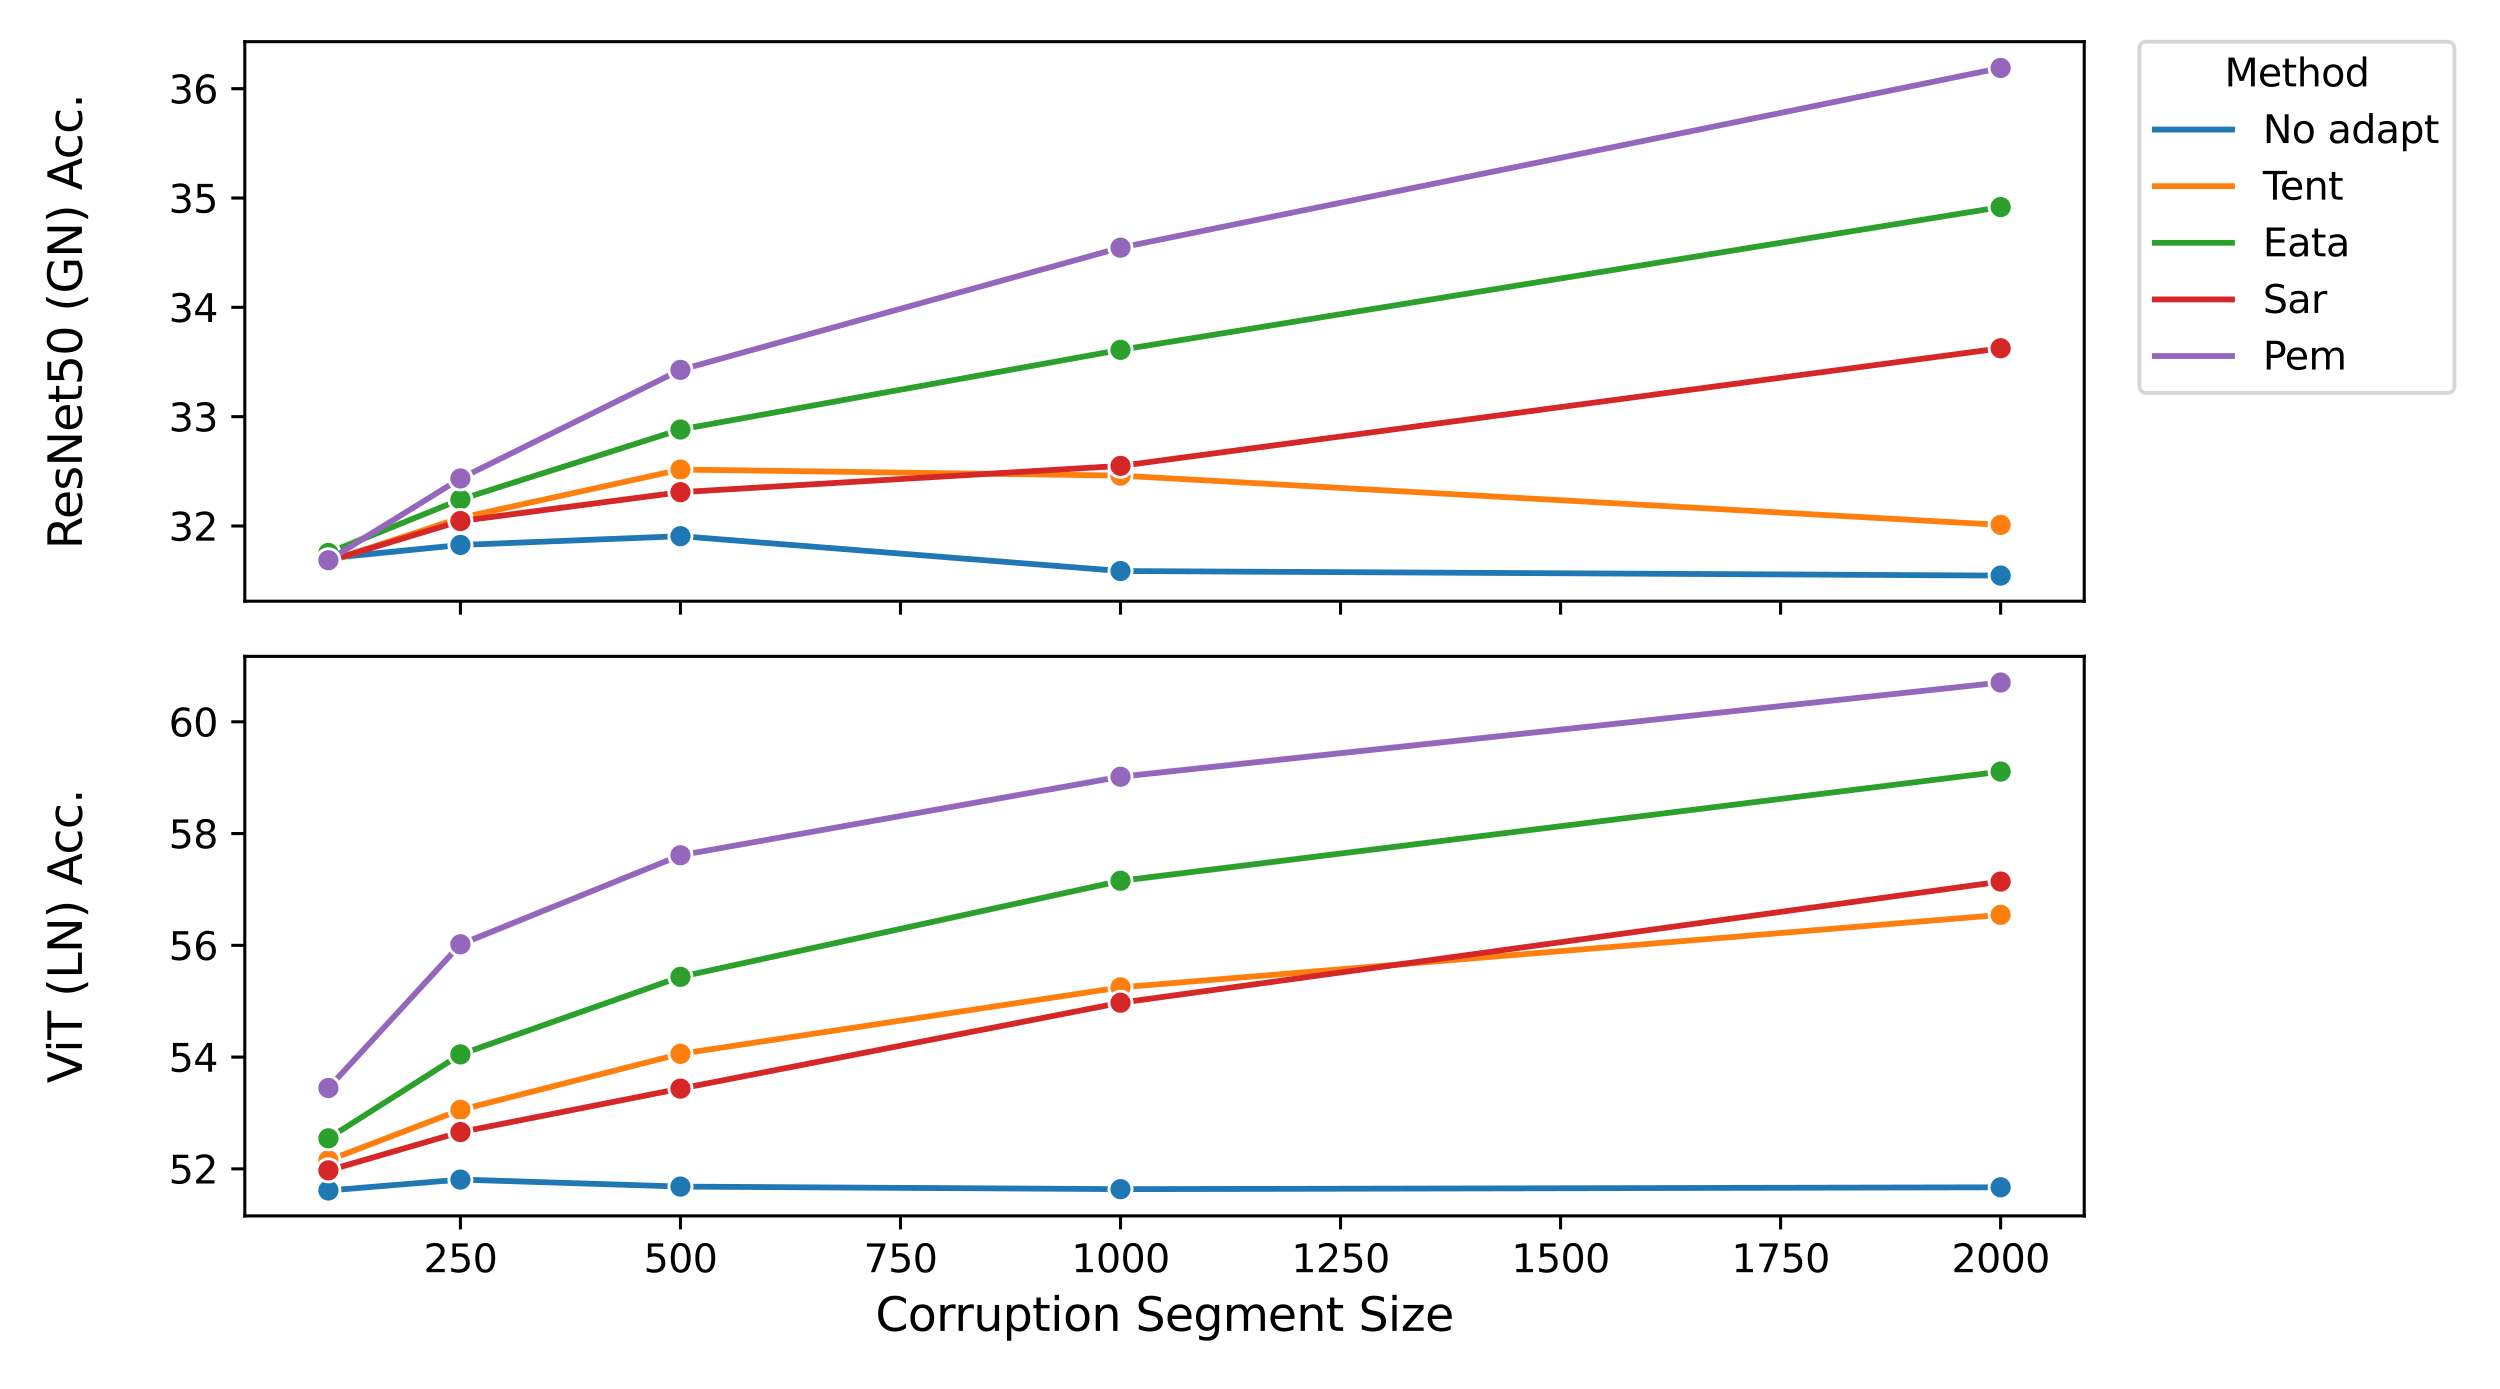 <?xml version="1.0" encoding="utf-8" standalone="no"?>
<!DOCTYPE svg PUBLIC "-//W3C//DTD SVG 1.1//EN"
  "http://www.w3.org/Graphics/SVG/1.1/DTD/svg11.dtd">
<svg xmlns:xlink="http://www.w3.org/1999/xlink" width="648pt" height="360pt" viewBox="0 0 648 360" xmlns="http://www.w3.org/2000/svg" version="1.1">
 <defs>
  <style type="text/css">*{stroke-linejoin: round; stroke-linecap: butt}</style>
 </defs>
 <g id="figure_1">
  <g id="patch_1">
   <path d="M 0 360 
L 648 360 
L 648 0 
L 0 0 
z
" style="fill: #ffffff"/>
  </g>
  <g id="axes_1">
   <g id="patch_2">
    <path d="M 63.45 155.83 
L 540.234 155.83 
L 540.234 10.8 
L 63.45 10.8 
z
" style="fill: #ffffff"/>
   </g>
   <g id="PolyCollection_1">
    <defs>
     <path id="m7d8dd4c1c7" d="M 85.122 -214.974 
L 85.122 -214.785 
L 119.341 -218.601 
L 176.373 -221.246 
L 290.436 -211.838 
L 518.562 -210.762 
L 518.562 -210.78 
L 518.562 -210.78 
L 290.436 -211.857 
L 176.373 -221.283 
L 119.341 -218.676 
L 85.122 -214.974 
z
" style="stroke: #1f77b4; stroke-opacity: 0.2"/>
    </defs>
    <g clip-path="url(#p2ac1fbfb82)">
     <use xlink:href="#m7d8dd4c1c7" x="0" y="360" style="fill: #1f77b4; fill-opacity: 0.2; stroke: #1f77b4; stroke-opacity: 0.2"/>
    </g>
   </g>
   <g id="PolyCollection_2">
    <defs>
     <path id="mc5fd2c85b7" d="M 85.122 -214.407 
L 85.122 -214.407 
L 119.341 -225.553 
L 176.373 -238.398 
L 290.436 -236.719 
L 518.562 -223.871 
L 518.562 -223.926 
L 518.562 -223.926 
L 290.436 -236.774 
L 176.373 -238.47 
L 119.341 -225.628 
L 85.122 -214.407 
z
" style="stroke: #ff7f0e; stroke-opacity: 0.2"/>
    </defs>
    <g clip-path="url(#p2ac1fbfb82)">
     <use xlink:href="#mc5fd2c85b7" x="0" y="360" style="fill: #ff7f0e; fill-opacity: 0.2; stroke: #ff7f0e; stroke-opacity: 0.2"/>
    </g>
   </g>
   <g id="PolyCollection_3">
    <defs>
     <path id="m308cd9d6b4" d="M 85.122 -217.43 
L 85.122 -217.052 
L 119.341 -230.396 
L 176.373 -248.788 
L 290.436 -269.341 
L 518.562 -306.3 
L 518.562 -306.337 
L 518.562 -306.337 
L 290.436 -269.397 
L 176.373 -248.897 
L 119.341 -230.54 
L 85.122 -217.43 
z
" style="stroke: #2ca02c; stroke-opacity: 0.2"/>
    </defs>
    <g clip-path="url(#p2ac1fbfb82)">
     <use xlink:href="#m308cd9d6b4" x="0" y="360" style="fill: #2ca02c; fill-opacity: 0.2; stroke: #2ca02c; stroke-opacity: 0.2"/>
    </g>
   </g>
   <g id="PolyCollection_4">
    <defs>
     <path id="m4634b704ba" d="M 85.122 -215.163 
L 85.122 -215.163 
L 119.341 -225.258 
L 176.373 -232.618 
L 290.436 -239.324 
L 518.562 -269.756 
L 518.562 -269.785 
L 518.562 -269.785 
L 290.436 -239.362 
L 176.373 -232.655 
L 119.341 -225.401 
L 85.122 -215.163 
z
" style="stroke: #d62728; stroke-opacity: 0.2"/>
    </defs>
    <g clip-path="url(#p2ac1fbfb82)">
     <use xlink:href="#m4634b704ba" x="0" y="360" style="fill: #d62728; fill-opacity: 0.2; stroke: #d62728; stroke-opacity: 0.2"/>
    </g>
   </g>
   <g id="PolyCollection_5">
    <defs>
     <path id="m4cb409f663" d="M 85.122 -215.71 
L 85.122 -215.541 
L 119.341 -235.829 
L 176.373 -264.316 
L 290.436 -295.735 
L 518.562 -342.562 
L 518.562 -342.608 
L 518.562 -342.608 
L 290.436 -295.823 
L 176.373 -264.392 
L 119.341 -235.905 
L 85.122 -215.71 
z
" style="stroke: #9467bd; stroke-opacity: 0.2"/>
    </defs>
    <g clip-path="url(#p2ac1fbfb82)">
     <use xlink:href="#m4cb409f663" x="0" y="360" style="fill: #9467bd; fill-opacity: 0.2; stroke: #9467bd; stroke-opacity: 0.2"/>
    </g>
   </g>
   <g id="matplotlib.axis_1">
    <g id="xtick_1">
     <g id="line2d_1">
      <defs>
       <path id="m13aa0f5ad9" d="M 0 0 
L 0 3.5 
" style="stroke: #000000; stroke-width: 0.8"/>
      </defs>
      <g>
       <use xlink:href="#m13aa0f5ad9" x="119.341" y="155.83" style="stroke: #000000; stroke-width: 0.8"/>
      </g>
     </g>
    </g>
    <g id="xtick_2">
     <g id="line2d_2">
      <g>
       <use xlink:href="#m13aa0f5ad9" x="176.373" y="155.83" style="stroke: #000000; stroke-width: 0.8"/>
      </g>
     </g>
    </g>
    <g id="xtick_3">
     <g id="line2d_3">
      <g>
       <use xlink:href="#m13aa0f5ad9" x="233.404" y="155.83" style="stroke: #000000; stroke-width: 0.8"/>
      </g>
     </g>
    </g>
    <g id="xtick_4">
     <g id="line2d_4">
      <g>
       <use xlink:href="#m13aa0f5ad9" x="290.436" y="155.83" style="stroke: #000000; stroke-width: 0.8"/>
      </g>
     </g>
    </g>
    <g id="xtick_5">
     <g id="line2d_5">
      <g>
       <use xlink:href="#m13aa0f5ad9" x="347.467" y="155.83" style="stroke: #000000; stroke-width: 0.8"/>
      </g>
     </g>
    </g>
    <g id="xtick_6">
     <g id="line2d_6">
      <g>
       <use xlink:href="#m13aa0f5ad9" x="404.499" y="155.83" style="stroke: #000000; stroke-width: 0.8"/>
      </g>
     </g>
    </g>
    <g id="xtick_7">
     <g id="line2d_7">
      <g>
       <use xlink:href="#m13aa0f5ad9" x="461.53" y="155.83" style="stroke: #000000; stroke-width: 0.8"/>
      </g>
     </g>
    </g>
    <g id="xtick_8">
     <g id="line2d_8">
      <g>
       <use xlink:href="#m13aa0f5ad9" x="518.562" y="155.83" style="stroke: #000000; stroke-width: 0.8"/>
      </g>
     </g>
    </g>
   </g>
   <g id="matplotlib.axis_2">
    <g id="ytick_1">
     <g id="line2d_9">
      <defs>
       <path id="m47243ba579" d="M 0 0 
L -3.5 0 
" style="stroke: #000000; stroke-width: 0.8"/>
      </defs>
      <g>
       <use xlink:href="#m47243ba579" x="63.45" y="136.336" style="stroke: #000000; stroke-width: 0.8"/>
      </g>
     </g>
     <g id="text_1">
      <!-- 32 -->
      <g transform="translate(43.725 140.136) scale(0.1 -0.1)">
       <defs>
        <path id="DejaVuSans-33" d="M 2597 2516 
Q 3050 2419 3304 2112 
Q 3559 1806 3559 1356 
Q 3559 666 3084 287 
Q 2609 -91 1734 -91 
Q 1441 -91 1130 -33 
Q 819 25 488 141 
L 488 750 
Q 750 597 1062 519 
Q 1375 441 1716 441 
Q 2309 441 2620 675 
Q 2931 909 2931 1356 
Q 2931 1769 2642 2001 
Q 2353 2234 1838 2234 
L 1294 2234 
L 1294 2753 
L 1863 2753 
Q 2328 2753 2575 2939 
Q 2822 3125 2822 3475 
Q 2822 3834 2567 4026 
Q 2313 4219 1838 4219 
Q 1578 4219 1281 4162 
Q 984 4106 628 3988 
L 628 4550 
Q 988 4650 1302 4700 
Q 1616 4750 1894 4750 
Q 2613 4750 3031 4423 
Q 3450 4097 3450 3541 
Q 3450 3153 3228 2886 
Q 3006 2619 2597 2516 
z
" transform="scale(0.016)"/>
        <path id="DejaVuSans-32" d="M 1228 531 
L 3431 531 
L 3431 0 
L 469 0 
L 469 531 
Q 828 903 1448 1529 
Q 2069 2156 2228 2338 
Q 2531 2678 2651 2914 
Q 2772 3150 2772 3378 
Q 2772 3750 2511 3984 
Q 2250 4219 1831 4219 
Q 1534 4219 1204 4116 
Q 875 4013 500 3803 
L 500 4441 
Q 881 4594 1212 4672 
Q 1544 4750 1819 4750 
Q 2544 4750 2975 4387 
Q 3406 4025 3406 3419 
Q 3406 3131 3298 2873 
Q 3191 2616 2906 2266 
Q 2828 2175 2409 1742 
Q 1991 1309 1228 531 
z
" transform="scale(0.016)"/>
       </defs>
       <use xlink:href="#DejaVuSans-33"/>
       <use xlink:href="#DejaVuSans-32" x="63.623"/>
      </g>
     </g>
    </g>
    <g id="ytick_2">
     <g id="line2d_10">
      <g>
       <use xlink:href="#m47243ba579" x="63.45" y="108.001" style="stroke: #000000; stroke-width: 0.8"/>
      </g>
     </g>
     <g id="text_2">
      <!-- 33 -->
      <g transform="translate(43.725 111.8) scale(0.1 -0.1)">
       <use xlink:href="#DejaVuSans-33"/>
       <use xlink:href="#DejaVuSans-33" x="63.623"/>
      </g>
     </g>
    </g>
    <g id="ytick_3">
     <g id="line2d_11">
      <g>
       <use xlink:href="#m47243ba579" x="63.45" y="79.665" style="stroke: #000000; stroke-width: 0.8"/>
      </g>
     </g>
     <g id="text_3">
      <!-- 34 -->
      <g transform="translate(43.725 83.464) scale(0.1 -0.1)">
       <defs>
        <path id="DejaVuSans-34" d="M 2419 4116 
L 825 1625 
L 2419 1625 
L 2419 4116 
z
M 2253 4666 
L 3047 4666 
L 3047 1625 
L 3713 1625 
L 3713 1100 
L 3047 1100 
L 3047 0 
L 2419 0 
L 2419 1100 
L 313 1100 
L 313 1709 
L 2253 4666 
z
" transform="scale(0.016)"/>
       </defs>
       <use xlink:href="#DejaVuSans-33"/>
       <use xlink:href="#DejaVuSans-34" x="63.623"/>
      </g>
     </g>
    </g>
    <g id="ytick_4">
     <g id="line2d_12">
      <g>
       <use xlink:href="#m47243ba579" x="63.45" y="51.329" style="stroke: #000000; stroke-width: 0.8"/>
      </g>
     </g>
     <g id="text_4">
      <!-- 35 -->
      <g transform="translate(43.725 55.128) scale(0.1 -0.1)">
       <defs>
        <path id="DejaVuSans-35" d="M 691 4666 
L 3169 4666 
L 3169 4134 
L 1269 4134 
L 1269 2991 
Q 1406 3038 1543 3061 
Q 1681 3084 1819 3084 
Q 2600 3084 3056 2656 
Q 3513 2228 3513 1497 
Q 3513 744 3044 326 
Q 2575 -91 1722 -91 
Q 1428 -91 1123 -41 
Q 819 9 494 109 
L 494 744 
Q 775 591 1075 516 
Q 1375 441 1709 441 
Q 2250 441 2565 725 
Q 2881 1009 2881 1497 
Q 2881 1984 2565 2268 
Q 2250 2553 1709 2553 
Q 1456 2553 1204 2497 
Q 953 2441 691 2322 
L 691 4666 
z
" transform="scale(0.016)"/>
       </defs>
       <use xlink:href="#DejaVuSans-33"/>
       <use xlink:href="#DejaVuSans-35" x="63.623"/>
      </g>
     </g>
    </g>
    <g id="ytick_5">
     <g id="line2d_13">
      <g>
       <use xlink:href="#m47243ba579" x="63.45" y="22.993" style="stroke: #000000; stroke-width: 0.8"/>
      </g>
     </g>
     <g id="text_5">
      <!-- 36 -->
      <g transform="translate(43.725 26.793) scale(0.1 -0.1)">
       <defs>
        <path id="DejaVuSans-36" d="M 2113 2584 
Q 1688 2584 1439 2293 
Q 1191 2003 1191 1497 
Q 1191 994 1439 701 
Q 1688 409 2113 409 
Q 2538 409 2786 701 
Q 3034 994 3034 1497 
Q 3034 2003 2786 2293 
Q 2538 2584 2113 2584 
z
M 3366 4563 
L 3366 3988 
Q 3128 4100 2886 4159 
Q 2644 4219 2406 4219 
Q 1781 4219 1451 3797 
Q 1122 3375 1075 2522 
Q 1259 2794 1537 2939 
Q 1816 3084 2150 3084 
Q 2853 3084 3261 2657 
Q 3669 2231 3669 1497 
Q 3669 778 3244 343 
Q 2819 -91 2113 -91 
Q 1303 -91 875 529 
Q 447 1150 447 2328 
Q 447 3434 972 4092 
Q 1497 4750 2381 4750 
Q 2619 4750 2861 4703 
Q 3103 4656 3366 4563 
z
" transform="scale(0.016)"/>
       </defs>
       <use xlink:href="#DejaVuSans-33"/>
       <use xlink:href="#DejaVuSans-36" x="63.623"/>
      </g>
     </g>
    </g>
    <g id="text_6">
     <!-- ResNet50 (GN) Acc. -->
     <g transform="translate(21.229 142.337) rotate(-90) scale(0.12 -0.12)">
      <defs>
       <path id="DejaVuSans-52" d="M 2841 2188 
Q 3044 2119 3236 1894 
Q 3428 1669 3622 1275 
L 4263 0 
L 3584 0 
L 2988 1197 
Q 2756 1666 2539 1819 
Q 2322 1972 1947 1972 
L 1259 1972 
L 1259 0 
L 628 0 
L 628 4666 
L 2053 4666 
Q 2853 4666 3247 4331 
Q 3641 3997 3641 3322 
Q 3641 2881 3436 2590 
Q 3231 2300 2841 2188 
z
M 1259 4147 
L 1259 2491 
L 2053 2491 
Q 2509 2491 2742 2702 
Q 2975 2913 2975 3322 
Q 2975 3731 2742 3939 
Q 2509 4147 2053 4147 
L 1259 4147 
z
" transform="scale(0.016)"/>
       <path id="DejaVuSans-65" d="M 3597 1894 
L 3597 1613 
L 953 1613 
Q 991 1019 1311 708 
Q 1631 397 2203 397 
Q 2534 397 2845 478 
Q 3156 559 3463 722 
L 3463 178 
Q 3153 47 2828 -22 
Q 2503 -91 2169 -91 
Q 1331 -91 842 396 
Q 353 884 353 1716 
Q 353 2575 817 3079 
Q 1281 3584 2069 3584 
Q 2775 3584 3186 3129 
Q 3597 2675 3597 1894 
z
M 3022 2063 
Q 3016 2534 2758 2815 
Q 2500 3097 2075 3097 
Q 1594 3097 1305 2825 
Q 1016 2553 972 2059 
L 3022 2063 
z
" transform="scale(0.016)"/>
       <path id="DejaVuSans-73" d="M 2834 3397 
L 2834 2853 
Q 2591 2978 2328 3040 
Q 2066 3103 1784 3103 
Q 1356 3103 1142 2972 
Q 928 2841 928 2578 
Q 928 2378 1081 2264 
Q 1234 2150 1697 2047 
L 1894 2003 
Q 2506 1872 2764 1633 
Q 3022 1394 3022 966 
Q 3022 478 2636 193 
Q 2250 -91 1575 -91 
Q 1294 -91 989 -36 
Q 684 19 347 128 
L 347 722 
Q 666 556 975 473 
Q 1284 391 1588 391 
Q 1994 391 2212 530 
Q 2431 669 2431 922 
Q 2431 1156 2273 1281 
Q 2116 1406 1581 1522 
L 1381 1569 
Q 847 1681 609 1914 
Q 372 2147 372 2553 
Q 372 3047 722 3315 
Q 1072 3584 1716 3584 
Q 2034 3584 2315 3537 
Q 2597 3491 2834 3397 
z
" transform="scale(0.016)"/>
       <path id="DejaVuSans-4e" d="M 628 4666 
L 1478 4666 
L 3547 763 
L 3547 4666 
L 4159 4666 
L 4159 0 
L 3309 0 
L 1241 3903 
L 1241 0 
L 628 0 
L 628 4666 
z
" transform="scale(0.016)"/>
       <path id="DejaVuSans-74" d="M 1172 4494 
L 1172 3500 
L 2356 3500 
L 2356 3053 
L 1172 3053 
L 1172 1153 
Q 1172 725 1289 603 
Q 1406 481 1766 481 
L 2356 481 
L 2356 0 
L 1766 0 
Q 1100 0 847 248 
Q 594 497 594 1153 
L 594 3053 
L 172 3053 
L 172 3500 
L 594 3500 
L 594 4494 
L 1172 4494 
z
" transform="scale(0.016)"/>
       <path id="DejaVuSans-30" d="M 2034 4250 
Q 1547 4250 1301 3770 
Q 1056 3291 1056 2328 
Q 1056 1369 1301 889 
Q 1547 409 2034 409 
Q 2525 409 2770 889 
Q 3016 1369 3016 2328 
Q 3016 3291 2770 3770 
Q 2525 4250 2034 4250 
z
M 2034 4750 
Q 2819 4750 3233 4129 
Q 3647 3509 3647 2328 
Q 3647 1150 3233 529 
Q 2819 -91 2034 -91 
Q 1250 -91 836 529 
Q 422 1150 422 2328 
Q 422 3509 836 4129 
Q 1250 4750 2034 4750 
z
" transform="scale(0.016)"/>
       <path id="DejaVuSans-20" transform="scale(0.016)"/>
       <path id="DejaVuSans-28" d="M 1984 4856 
Q 1566 4138 1362 3434 
Q 1159 2731 1159 2009 
Q 1159 1288 1364 580 
Q 1569 -128 1984 -844 
L 1484 -844 
Q 1016 -109 783 600 
Q 550 1309 550 2009 
Q 550 2706 781 3412 
Q 1013 4119 1484 4856 
L 1984 4856 
z
" transform="scale(0.016)"/>
       <path id="DejaVuSans-47" d="M 3809 666 
L 3809 1919 
L 2778 1919 
L 2778 2438 
L 4434 2438 
L 4434 434 
Q 4069 175 3628 42 
Q 3188 -91 2688 -91 
Q 1594 -91 976 548 
Q 359 1188 359 2328 
Q 359 3472 976 4111 
Q 1594 4750 2688 4750 
Q 3144 4750 3555 4637 
Q 3966 4525 4313 4306 
L 4313 3634 
Q 3963 3931 3569 4081 
Q 3175 4231 2741 4231 
Q 1884 4231 1454 3753 
Q 1025 3275 1025 2328 
Q 1025 1384 1454 906 
Q 1884 428 2741 428 
Q 3075 428 3337 486 
Q 3600 544 3809 666 
z
" transform="scale(0.016)"/>
       <path id="DejaVuSans-29" d="M 513 4856 
L 1013 4856 
Q 1481 4119 1714 3412 
Q 1947 2706 1947 2009 
Q 1947 1309 1714 600 
Q 1481 -109 1013 -844 
L 513 -844 
Q 928 -128 1133 580 
Q 1338 1288 1338 2009 
Q 1338 2731 1133 3434 
Q 928 4138 513 4856 
z
" transform="scale(0.016)"/>
       <path id="DejaVuSans-41" d="M 2188 4044 
L 1331 1722 
L 3047 1722 
L 2188 4044 
z
M 1831 4666 
L 2547 4666 
L 4325 0 
L 3669 0 
L 3244 1197 
L 1141 1197 
L 716 0 
L 50 0 
L 1831 4666 
z
" transform="scale(0.016)"/>
       <path id="DejaVuSans-63" d="M 3122 3366 
L 3122 2828 
Q 2878 2963 2633 3030 
Q 2388 3097 2138 3097 
Q 1578 3097 1268 2742 
Q 959 2388 959 1747 
Q 959 1106 1268 751 
Q 1578 397 2138 397 
Q 2388 397 2633 464 
Q 2878 531 3122 666 
L 3122 134 
Q 2881 22 2623 -34 
Q 2366 -91 2075 -91 
Q 1284 -91 818 406 
Q 353 903 353 1747 
Q 353 2603 823 3093 
Q 1294 3584 2113 3584 
Q 2378 3584 2631 3529 
Q 2884 3475 3122 3366 
z
" transform="scale(0.016)"/>
       <path id="DejaVuSans-2e" d="M 684 794 
L 1344 794 
L 1344 0 
L 684 0 
L 684 794 
z
" transform="scale(0.016)"/>
      </defs>
      <use xlink:href="#DejaVuSans-52"/>
      <use xlink:href="#DejaVuSans-65" x="64.982"/>
      <use xlink:href="#DejaVuSans-73" x="126.506"/>
      <use xlink:href="#DejaVuSans-4e" x="178.605"/>
      <use xlink:href="#DejaVuSans-65" x="253.41"/>
      <use xlink:href="#DejaVuSans-74" x="314.934"/>
      <use xlink:href="#DejaVuSans-35" x="354.143"/>
      <use xlink:href="#DejaVuSans-30" x="417.766"/>
      <use xlink:href="#DejaVuSans-20" x="481.389"/>
      <use xlink:href="#DejaVuSans-28" x="513.176"/>
      <use xlink:href="#DejaVuSans-47" x="552.189"/>
      <use xlink:href="#DejaVuSans-4e" x="629.68"/>
      <use xlink:href="#DejaVuSans-29" x="704.484"/>
      <use xlink:href="#DejaVuSans-20" x="743.498"/>
      <use xlink:href="#DejaVuSans-41" x="775.285"/>
      <use xlink:href="#DejaVuSans-63" x="841.943"/>
      <use xlink:href="#DejaVuSans-63" x="896.924"/>
      <use xlink:href="#DejaVuSans-2e" x="951.904"/>
     </g>
    </g>
   </g>
   <g id="line2d_14">
    <path d="M 85.122 144.648 
L 119.341 141.248 
L 176.373 138.981 
L 290.436 148.011 
L 518.562 149.191 
" clip-path="url(#p2ac1fbfb82)" style="fill: none; stroke: #1f77b4; stroke-width: 1.5; stroke-linecap: square"/>
    <defs>
     <path id="m043331d873" d="M 0 3 
C 0.796 3 1.559 2.684 2.121 2.121 
C 2.684 1.559 3 0.796 3 0 
C 3 -0.796 2.684 -1.559 2.121 -2.121 
C 1.559 -2.684 0.796 -3 0 -3 
C -0.796 -3 -1.559 -2.684 -2.121 -2.121 
C -2.684 -1.559 -3 -0.796 -3 0 
C -3 0.796 -2.684 1.559 -2.121 2.121 
C -1.559 2.684 -0.796 3 0 3 
z
" style="stroke: #ffffff; stroke-width: 0.75"/>
    </defs>
    <g clip-path="url(#p2ac1fbfb82)">
     <use xlink:href="#m043331d873" x="85.122" y="144.648" style="fill: #1f77b4; stroke: #ffffff; stroke-width: 0.75"/>
     <use xlink:href="#m043331d873" x="119.341" y="141.248" style="fill: #1f77b4; stroke: #ffffff; stroke-width: 0.75"/>
     <use xlink:href="#m043331d873" x="176.373" y="138.981" style="fill: #1f77b4; stroke: #ffffff; stroke-width: 0.75"/>
     <use xlink:href="#m043331d873" x="290.436" y="148.011" style="fill: #1f77b4; stroke: #ffffff; stroke-width: 0.75"/>
     <use xlink:href="#m043331d873" x="518.562" y="149.191" style="fill: #1f77b4; stroke: #ffffff; stroke-width: 0.75"/>
    </g>
   </g>
   <g id="line2d_15">
    <path d="M 85.122 145.593 
L 119.341 134.221 
L 176.373 121.715 
L 290.436 123.283 
L 518.562 136.053 
" clip-path="url(#p2ac1fbfb82)" style="fill: none; stroke: #ff7f0e; stroke-width: 1.5; stroke-linecap: square"/>
    <defs>
     <path id="mc2f076febb" d="M 0 3 
C 0.796 3 1.559 2.684 2.121 2.121 
C 2.684 1.559 3 0.796 3 0 
C 3 -0.796 2.684 -1.559 2.121 -2.121 
C 1.559 -2.684 0.796 -3 0 -3 
C -0.796 -3 -1.559 -2.684 -2.121 -2.121 
C -2.684 -1.559 -3 -0.796 -3 0 
C -3 0.796 -2.684 1.559 -2.121 2.121 
C -1.559 2.684 -0.796 3 0 3 
z
" style="stroke: #ffffff; stroke-width: 0.75"/>
    </defs>
    <g clip-path="url(#p2ac1fbfb82)">
     <use xlink:href="#mc2f076febb" x="85.122" y="145.593" style="fill: #ff7f0e; stroke: #ffffff; stroke-width: 0.75"/>
     <use xlink:href="#mc2f076febb" x="119.341" y="134.221" style="fill: #ff7f0e; stroke: #ffffff; stroke-width: 0.75"/>
     <use xlink:href="#mc2f076febb" x="176.373" y="121.715" style="fill: #ff7f0e; stroke: #ffffff; stroke-width: 0.75"/>
     <use xlink:href="#mc2f076febb" x="290.436" y="123.283" style="fill: #ff7f0e; stroke: #ffffff; stroke-width: 0.75"/>
     <use xlink:href="#mc2f076febb" x="518.562" y="136.053" style="fill: #ff7f0e; stroke: #ffffff; stroke-width: 0.75"/>
    </g>
   </g>
   <g id="line2d_16">
    <path d="M 85.122 143.326 
L 119.341 129.46 
L 176.373 111.325 
L 290.436 90.678 
L 518.562 53.672 
" clip-path="url(#p2ac1fbfb82)" style="fill: none; stroke: #2ca02c; stroke-width: 1.5; stroke-linecap: square"/>
    <defs>
     <path id="m56c2031b01" d="M 0 3 
C 0.796 3 1.559 2.684 2.121 2.121 
C 2.684 1.559 3 0.796 3 0 
C 3 -0.796 2.684 -1.559 2.121 -2.121 
C 1.559 -2.684 0.796 -3 0 -3 
C -0.796 -3 -1.559 -2.684 -2.121 -2.121 
C -2.684 -1.559 -3 -0.796 -3 0 
C -3 0.796 -2.684 1.559 -2.121 2.121 
C -1.559 2.684 -0.796 3 0 3 
z
" style="stroke: #ffffff; stroke-width: 0.75"/>
    </defs>
    <g clip-path="url(#p2ac1fbfb82)">
     <use xlink:href="#m56c2031b01" x="85.122" y="143.326" style="fill: #2ca02c; stroke: #ffffff; stroke-width: 0.75"/>
     <use xlink:href="#m56c2031b01" x="119.341" y="129.46" style="fill: #2ca02c; stroke: #ffffff; stroke-width: 0.75"/>
     <use xlink:href="#m56c2031b01" x="176.373" y="111.325" style="fill: #2ca02c; stroke: #ffffff; stroke-width: 0.75"/>
     <use xlink:href="#m56c2031b01" x="290.436" y="90.678" style="fill: #2ca02c; stroke: #ffffff; stroke-width: 0.75"/>
     <use xlink:href="#m56c2031b01" x="518.562" y="53.672" style="fill: #2ca02c; stroke: #ffffff; stroke-width: 0.75"/>
    </g>
   </g>
   <g id="line2d_17">
    <path d="M 85.122 145.404 
L 119.341 135.052 
L 176.373 127.571 
L 290.436 120.752 
L 518.562 90.272 
" clip-path="url(#p2ac1fbfb82)" style="fill: none; stroke: #d62728; stroke-width: 1.5; stroke-linecap: square"/>
    <defs>
     <path id="me9943a276f" d="M 0 3 
C 0.796 3 1.559 2.684 2.121 2.121 
C 2.684 1.559 3 0.796 3 0 
C 3 -0.796 2.684 -1.559 2.121 -2.121 
C 1.559 -2.684 0.796 -3 0 -3 
C -0.796 -3 -1.559 -2.684 -2.121 -2.121 
C -2.684 -1.559 -3 -0.796 -3 0 
C -3 0.796 -2.684 1.559 -2.121 2.121 
C -1.559 2.684 -0.796 3 0 3 
z
" style="stroke: #ffffff; stroke-width: 0.75"/>
    </defs>
    <g clip-path="url(#p2ac1fbfb82)">
     <use xlink:href="#me9943a276f" x="85.122" y="145.404" style="fill: #d62728; stroke: #ffffff; stroke-width: 0.75"/>
     <use xlink:href="#me9943a276f" x="119.341" y="135.052" style="fill: #d62728; stroke: #ffffff; stroke-width: 0.75"/>
     <use xlink:href="#me9943a276f" x="176.373" y="127.571" style="fill: #d62728; stroke: #ffffff; stroke-width: 0.75"/>
     <use xlink:href="#me9943a276f" x="290.436" y="120.752" style="fill: #d62728; stroke: #ffffff; stroke-width: 0.75"/>
     <use xlink:href="#me9943a276f" x="518.562" y="90.272" style="fill: #d62728; stroke: #ffffff; stroke-width: 0.75"/>
    </g>
   </g>
   <g id="line2d_18">
    <path d="M 85.122 145.215 
L 119.341 124.02 
L 176.373 95.873 
L 290.436 64.194 
L 518.562 17.619 
" clip-path="url(#p2ac1fbfb82)" style="fill: none; stroke: #9467bd; stroke-width: 1.5; stroke-linecap: square"/>
    <defs>
     <path id="m140f0543eb" d="M 0 3 
C 0.796 3 1.559 2.684 2.121 2.121 
C 2.684 1.559 3 0.796 3 0 
C 3 -0.796 2.684 -1.559 2.121 -2.121 
C 1.559 -2.684 0.796 -3 0 -3 
C -0.796 -3 -1.559 -2.684 -2.121 -2.121 
C -2.684 -1.559 -3 -0.796 -3 0 
C -3 0.796 -2.684 1.559 -2.121 2.121 
C -1.559 2.684 -0.796 3 0 3 
z
" style="stroke: #ffffff; stroke-width: 0.75"/>
    </defs>
    <g clip-path="url(#p2ac1fbfb82)">
     <use xlink:href="#m140f0543eb" x="85.122" y="145.215" style="fill: #9467bd; stroke: #ffffff; stroke-width: 0.75"/>
     <use xlink:href="#m140f0543eb" x="119.341" y="124.02" style="fill: #9467bd; stroke: #ffffff; stroke-width: 0.75"/>
     <use xlink:href="#m140f0543eb" x="176.373" y="95.873" style="fill: #9467bd; stroke: #ffffff; stroke-width: 0.75"/>
     <use xlink:href="#m140f0543eb" x="290.436" y="64.194" style="fill: #9467bd; stroke: #ffffff; stroke-width: 0.75"/>
     <use xlink:href="#m140f0543eb" x="518.562" y="17.619" style="fill: #9467bd; stroke: #ffffff; stroke-width: 0.75"/>
    </g>
   </g>
   <g id="line2d_19"/>
   <g id="line2d_20"/>
   <g id="line2d_21"/>
   <g id="line2d_22"/>
   <g id="line2d_23"/>
   <g id="line2d_24"/>
   <g id="patch_3">
    <path d="M 63.45 155.83 
L 63.45 10.8 
" style="fill: none; stroke: #000000; stroke-width: 0.8; stroke-linejoin: miter; stroke-linecap: square"/>
   </g>
   <g id="patch_4">
    <path d="M 540.234 155.83 
L 540.234 10.8 
" style="fill: none; stroke: #000000; stroke-width: 0.8; stroke-linejoin: miter; stroke-linecap: square"/>
   </g>
   <g id="patch_5">
    <path d="M 63.45 155.83 
L 540.234 155.83 
" style="fill: none; stroke: #000000; stroke-width: 0.8; stroke-linejoin: miter; stroke-linecap: square"/>
   </g>
   <g id="patch_6">
    <path d="M 63.45 10.8 
L 540.234 10.8 
" style="fill: none; stroke: #000000; stroke-width: 0.8; stroke-linejoin: miter; stroke-linecap: square"/>
   </g>
   <g id="legend_1">
    <g id="patch_7">
     <path d="M 556.538 101.869 
L 634.189 101.869 
Q 636.189 101.869 636.189 99.869 
L 636.189 12.8 
Q 636.189 10.8 634.189 10.8 
L 556.538 10.8 
Q 554.538 10.8 554.538 12.8 
L 554.538 99.869 
Q 554.538 101.869 556.538 101.869 
z
" style="fill: #ffffff; opacity: 0.8; stroke: #cccccc; stroke-linejoin: miter"/>
    </g>
    <g id="text_7">
     <!-- Method -->
     <g transform="translate(576.61 22.398) scale(0.1 -0.1)">
      <defs>
       <path id="DejaVuSans-4d" d="M 628 4666 
L 1569 4666 
L 2759 1491 
L 3956 4666 
L 4897 4666 
L 4897 0 
L 4281 0 
L 4281 4097 
L 3078 897 
L 2444 897 
L 1241 4097 
L 1241 0 
L 628 0 
L 628 4666 
z
" transform="scale(0.016)"/>
       <path id="DejaVuSans-68" d="M 3513 2113 
L 3513 0 
L 2938 0 
L 2938 2094 
Q 2938 2591 2744 2837 
Q 2550 3084 2163 3084 
Q 1697 3084 1428 2787 
Q 1159 2491 1159 1978 
L 1159 0 
L 581 0 
L 581 4863 
L 1159 4863 
L 1159 2956 
Q 1366 3272 1645 3428 
Q 1925 3584 2291 3584 
Q 2894 3584 3203 3211 
Q 3513 2838 3513 2113 
z
" transform="scale(0.016)"/>
       <path id="DejaVuSans-6f" d="M 1959 3097 
Q 1497 3097 1228 2736 
Q 959 2375 959 1747 
Q 959 1119 1226 758 
Q 1494 397 1959 397 
Q 2419 397 2687 759 
Q 2956 1122 2956 1747 
Q 2956 2369 2687 2733 
Q 2419 3097 1959 3097 
z
M 1959 3584 
Q 2709 3584 3137 3096 
Q 3566 2609 3566 1747 
Q 3566 888 3137 398 
Q 2709 -91 1959 -91 
Q 1206 -91 779 398 
Q 353 888 353 1747 
Q 353 2609 779 3096 
Q 1206 3584 1959 3584 
z
" transform="scale(0.016)"/>
       <path id="DejaVuSans-64" d="M 2906 2969 
L 2906 4863 
L 3481 4863 
L 3481 0 
L 2906 0 
L 2906 525 
Q 2725 213 2448 61 
Q 2172 -91 1784 -91 
Q 1150 -91 751 415 
Q 353 922 353 1747 
Q 353 2572 751 3078 
Q 1150 3584 1784 3584 
Q 2172 3584 2448 3432 
Q 2725 3281 2906 2969 
z
M 947 1747 
Q 947 1113 1208 752 
Q 1469 391 1925 391 
Q 2381 391 2643 752 
Q 2906 1113 2906 1747 
Q 2906 2381 2643 2742 
Q 2381 3103 1925 3103 
Q 1469 3103 1208 2742 
Q 947 2381 947 1747 
z
" transform="scale(0.016)"/>
      </defs>
      <use xlink:href="#DejaVuSans-4d"/>
      <use xlink:href="#DejaVuSans-65" x="86.279"/>
      <use xlink:href="#DejaVuSans-74" x="147.803"/>
      <use xlink:href="#DejaVuSans-68" x="187.012"/>
      <use xlink:href="#DejaVuSans-6f" x="250.391"/>
      <use xlink:href="#DejaVuSans-64" x="311.572"/>
     </g>
    </g>
    <g id="line2d_25">
     <path d="M 558.538 33.577 
L 568.538 33.577 
L 578.538 33.577 
" style="fill: none; stroke: #1f77b4; stroke-width: 1.5; stroke-linecap: square"/>
    </g>
    <g id="text_8">
     <!-- No adapt -->
     <g transform="translate(586.538 37.077) scale(0.1 -0.1)">
      <defs>
       <path id="DejaVuSans-61" d="M 2194 1759 
Q 1497 1759 1228 1600 
Q 959 1441 959 1056 
Q 959 750 1161 570 
Q 1363 391 1709 391 
Q 2188 391 2477 730 
Q 2766 1069 2766 1631 
L 2766 1759 
L 2194 1759 
z
M 3341 1997 
L 3341 0 
L 2766 0 
L 2766 531 
Q 2569 213 2275 61 
Q 1981 -91 1556 -91 
Q 1019 -91 701 211 
Q 384 513 384 1019 
Q 384 1609 779 1909 
Q 1175 2209 1959 2209 
L 2766 2209 
L 2766 2266 
Q 2766 2663 2505 2880 
Q 2244 3097 1772 3097 
Q 1472 3097 1187 3025 
Q 903 2953 641 2809 
L 641 3341 
Q 956 3463 1253 3523 
Q 1550 3584 1831 3584 
Q 2591 3584 2966 3190 
Q 3341 2797 3341 1997 
z
" transform="scale(0.016)"/>
       <path id="DejaVuSans-70" d="M 1159 525 
L 1159 -1331 
L 581 -1331 
L 581 3500 
L 1159 3500 
L 1159 2969 
Q 1341 3281 1617 3432 
Q 1894 3584 2278 3584 
Q 2916 3584 3314 3078 
Q 3713 2572 3713 1747 
Q 3713 922 3314 415 
Q 2916 -91 2278 -91 
Q 1894 -91 1617 61 
Q 1341 213 1159 525 
z
M 3116 1747 
Q 3116 2381 2855 2742 
Q 2594 3103 2138 3103 
Q 1681 3103 1420 2742 
Q 1159 2381 1159 1747 
Q 1159 1113 1420 752 
Q 1681 391 2138 391 
Q 2594 391 2855 752 
Q 3116 1113 3116 1747 
z
" transform="scale(0.016)"/>
      </defs>
      <use xlink:href="#DejaVuSans-4e"/>
      <use xlink:href="#DejaVuSans-6f" x="74.805"/>
      <use xlink:href="#DejaVuSans-20" x="135.986"/>
      <use xlink:href="#DejaVuSans-61" x="167.773"/>
      <use xlink:href="#DejaVuSans-64" x="229.053"/>
      <use xlink:href="#DejaVuSans-61" x="292.529"/>
      <use xlink:href="#DejaVuSans-70" x="353.809"/>
      <use xlink:href="#DejaVuSans-74" x="417.285"/>
     </g>
    </g>
    <g id="line2d_26">
     <path d="M 558.538 48.255 
L 568.538 48.255 
L 578.538 48.255 
" style="fill: none; stroke: #ff7f0e; stroke-width: 1.5; stroke-linecap: square"/>
    </g>
    <g id="text_9">
     <!-- Tent -->
     <g transform="translate(586.538 51.755) scale(0.1 -0.1)">
      <defs>
       <path id="DejaVuSans-54" d="M -19 4666 
L 3928 4666 
L 3928 4134 
L 2272 4134 
L 2272 0 
L 1638 0 
L 1638 4134 
L -19 4134 
L -19 4666 
z
" transform="scale(0.016)"/>
       <path id="DejaVuSans-6e" d="M 3513 2113 
L 3513 0 
L 2938 0 
L 2938 2094 
Q 2938 2591 2744 2837 
Q 2550 3084 2163 3084 
Q 1697 3084 1428 2787 
Q 1159 2491 1159 1978 
L 1159 0 
L 581 0 
L 581 3500 
L 1159 3500 
L 1159 2956 
Q 1366 3272 1645 3428 
Q 1925 3584 2291 3584 
Q 2894 3584 3203 3211 
Q 3513 2838 3513 2113 
z
" transform="scale(0.016)"/>
      </defs>
      <use xlink:href="#DejaVuSans-54"/>
      <use xlink:href="#DejaVuSans-65" x="44.084"/>
      <use xlink:href="#DejaVuSans-6e" x="105.607"/>
      <use xlink:href="#DejaVuSans-74" x="168.986"/>
     </g>
    </g>
    <g id="line2d_27">
     <path d="M 558.538 62.933 
L 568.538 62.933 
L 578.538 62.933 
" style="fill: none; stroke: #2ca02c; stroke-width: 1.5; stroke-linecap: square"/>
    </g>
    <g id="text_10">
     <!-- Eata -->
     <g transform="translate(586.538 66.433) scale(0.1 -0.1)">
      <defs>
       <path id="DejaVuSans-45" d="M 628 4666 
L 3578 4666 
L 3578 4134 
L 1259 4134 
L 1259 2753 
L 3481 2753 
L 3481 2222 
L 1259 2222 
L 1259 531 
L 3634 531 
L 3634 0 
L 628 0 
L 628 4666 
z
" transform="scale(0.016)"/>
      </defs>
      <use xlink:href="#DejaVuSans-45"/>
      <use xlink:href="#DejaVuSans-61" x="63.184"/>
      <use xlink:href="#DejaVuSans-74" x="124.463"/>
      <use xlink:href="#DejaVuSans-61" x="163.672"/>
     </g>
    </g>
    <g id="line2d_28">
     <path d="M 558.538 77.611 
L 568.538 77.611 
L 578.538 77.611 
" style="fill: none; stroke: #d62728; stroke-width: 1.5; stroke-linecap: square"/>
    </g>
    <g id="text_11">
     <!-- Sar -->
     <g transform="translate(586.538 81.111) scale(0.1 -0.1)">
      <defs>
       <path id="DejaVuSans-53" d="M 3425 4513 
L 3425 3897 
Q 3066 4069 2747 4153 
Q 2428 4238 2131 4238 
Q 1616 4238 1336 4038 
Q 1056 3838 1056 3469 
Q 1056 3159 1242 3001 
Q 1428 2844 1947 2747 
L 2328 2669 
Q 3034 2534 3370 2195 
Q 3706 1856 3706 1288 
Q 3706 609 3251 259 
Q 2797 -91 1919 -91 
Q 1588 -91 1214 -16 
Q 841 59 441 206 
L 441 856 
Q 825 641 1194 531 
Q 1563 422 1919 422 
Q 2459 422 2753 634 
Q 3047 847 3047 1241 
Q 3047 1584 2836 1778 
Q 2625 1972 2144 2069 
L 1759 2144 
Q 1053 2284 737 2584 
Q 422 2884 422 3419 
Q 422 4038 858 4394 
Q 1294 4750 2059 4750 
Q 2388 4750 2728 4690 
Q 3069 4631 3425 4513 
z
" transform="scale(0.016)"/>
       <path id="DejaVuSans-72" d="M 2631 2963 
Q 2534 3019 2420 3045 
Q 2306 3072 2169 3072 
Q 1681 3072 1420 2755 
Q 1159 2438 1159 1844 
L 1159 0 
L 581 0 
L 581 3500 
L 1159 3500 
L 1159 2956 
Q 1341 3275 1631 3429 
Q 1922 3584 2338 3584 
Q 2397 3584 2469 3576 
Q 2541 3569 2628 3553 
L 2631 2963 
z
" transform="scale(0.016)"/>
      </defs>
      <use xlink:href="#DejaVuSans-53"/>
      <use xlink:href="#DejaVuSans-61" x="63.477"/>
      <use xlink:href="#DejaVuSans-72" x="124.756"/>
     </g>
    </g>
    <g id="line2d_29">
     <path d="M 558.538 92.289 
L 568.538 92.289 
L 578.538 92.289 
" style="fill: none; stroke: #9467bd; stroke-width: 1.5; stroke-linecap: square"/>
    </g>
    <g id="text_12">
     <!-- Pem -->
     <g transform="translate(586.538 95.789) scale(0.1 -0.1)">
      <defs>
       <path id="DejaVuSans-50" d="M 1259 4147 
L 1259 2394 
L 2053 2394 
Q 2494 2394 2734 2622 
Q 2975 2850 2975 3272 
Q 2975 3691 2734 3919 
Q 2494 4147 2053 4147 
L 1259 4147 
z
M 628 4666 
L 2053 4666 
Q 2838 4666 3239 4311 
Q 3641 3956 3641 3272 
Q 3641 2581 3239 2228 
Q 2838 1875 2053 1875 
L 1259 1875 
L 1259 0 
L 628 0 
L 628 4666 
z
" transform="scale(0.016)"/>
       <path id="DejaVuSans-6d" d="M 3328 2828 
Q 3544 3216 3844 3400 
Q 4144 3584 4550 3584 
Q 5097 3584 5394 3201 
Q 5691 2819 5691 2113 
L 5691 0 
L 5113 0 
L 5113 2094 
Q 5113 2597 4934 2840 
Q 4756 3084 4391 3084 
Q 3944 3084 3684 2787 
Q 3425 2491 3425 1978 
L 3425 0 
L 2847 0 
L 2847 2094 
Q 2847 2600 2669 2842 
Q 2491 3084 2119 3084 
Q 1678 3084 1418 2786 
Q 1159 2488 1159 1978 
L 1159 0 
L 581 0 
L 581 3500 
L 1159 3500 
L 1159 2956 
Q 1356 3278 1631 3431 
Q 1906 3584 2284 3584 
Q 2666 3584 2933 3390 
Q 3200 3197 3328 2828 
z
" transform="scale(0.016)"/>
      </defs>
      <use xlink:href="#DejaVuSans-50"/>
      <use xlink:href="#DejaVuSans-65" x="56.678"/>
      <use xlink:href="#DejaVuSans-6d" x="118.201"/>
     </g>
    </g>
   </g>
  </g>
  <g id="axes_2">
   <g id="patch_8">
    <path d="M 63.45 315.16 
L 540.234 315.16 
L 540.234 170.13 
L 63.45 170.13 
z
" style="fill: #ffffff"/>
   </g>
   <g id="PolyCollection_6">
    <defs>
     <path id="m44875984c6" d="M 85.122 -51.529 
L 85.122 -51.432 
L 119.341 -54.295 
L 176.373 -52.475 
L 290.436 -51.741 
L 518.562 -52.278 
L 518.562 -52.306 
L 518.562 -52.306 
L 290.436 -51.769 
L 176.373 -52.514 
L 119.341 -54.406 
L 85.122 -51.529 
z
" style="stroke: #1f77b4; stroke-opacity: 0.2"/>
    </defs>
    <g clip-path="url(#p3cdf60cc30)">
     <use xlink:href="#m44875984c6" x="0" y="360" style="fill: #1f77b4; fill-opacity: 0.2; stroke: #1f77b4; stroke-opacity: 0.2"/>
    </g>
   </g>
   <g id="PolyCollection_7">
    <defs>
     <path id="mc119d44814" d="M 85.122 -58.964 
L 85.122 -58.868 
L 119.341 -71.981 
L 176.373 -86.851 
L 290.436 -104.05 
L 518.562 -122.878 
L 518.562 -122.912 
L 518.562 -122.912 
L 290.436 -104.105 
L 176.373 -86.928 
L 119.341 -72.093 
L 85.122 -58.964 
z
" style="stroke: #ff7f0e; stroke-opacity: 0.2"/>
    </defs>
    <g clip-path="url(#p3cdf60cc30)">
     <use xlink:href="#mc119d44814" x="0" y="360" style="fill: #ff7f0e; fill-opacity: 0.2; stroke: #ff7f0e; stroke-opacity: 0.2"/>
    </g>
   </g>
   <g id="PolyCollection_8">
    <defs>
     <path id="mcfdc755bf6" d="M 85.122 -64.854 
L 85.122 -64.758 
L 119.341 -86.388 
L 176.373 -106.666 
L 290.436 -131.327 
L 518.562 -160.026 
L 518.562 -160.049 
L 518.562 -160.049 
L 290.436 -131.337 
L 176.373 -106.722 
L 119.341 -86.573 
L 85.122 -64.854 
z
" style="stroke: #2ca02c; stroke-opacity: 0.2"/>
    </defs>
    <g clip-path="url(#p3cdf60cc30)">
     <use xlink:href="#mcfdc755bf6" x="0" y="360" style="fill: #2ca02c; fill-opacity: 0.2; stroke: #2ca02c; stroke-opacity: 0.2"/>
    </g>
   </g>
   <g id="PolyCollection_9">
    <defs>
     <path id="me7a3d120a4" d="M 85.122 -56.067 
L 85.122 -56.067 
L 119.341 -66.419 
L 176.373 -77.697 
L 290.436 -99.927 
L 518.562 -131.633 
L 518.562 -131.684 
L 518.562 -131.684 
L 290.436 -99.992 
L 176.373 -77.753 
L 119.341 -66.457 
L 85.122 -56.067 
z
" style="stroke: #d62728; stroke-opacity: 0.2"/>
    </defs>
    <g clip-path="url(#p3cdf60cc30)">
     <use xlink:href="#me7a3d120a4" x="0" y="360" style="fill: #d62728; fill-opacity: 0.2; stroke: #d62728; stroke-opacity: 0.2"/>
    </g>
   </g>
   <g id="PolyCollection_10">
    <defs>
     <path id="m031edf0707" d="M 85.122 -78.276 
L 85.122 -78.18 
L 119.341 -114.665 
L 176.373 -138.245 
L 290.436 -159.032 
L 518.562 -183.204 
L 518.562 -183.278 
L 518.562 -183.278 
L 290.436 -159.089 
L 176.373 -138.336 
L 119.341 -114.777 
L 85.122 -78.276 
z
" style="stroke: #9467bd; stroke-opacity: 0.2"/>
    </defs>
    <g clip-path="url(#p3cdf60cc30)">
     <use xlink:href="#m031edf0707" x="0" y="360" style="fill: #9467bd; fill-opacity: 0.2; stroke: #9467bd; stroke-opacity: 0.2"/>
    </g>
   </g>
   <g id="matplotlib.axis_3">
    <g id="xtick_9">
     <g id="line2d_30">
      <g>
       <use xlink:href="#m13aa0f5ad9" x="119.341" y="315.16" style="stroke: #000000; stroke-width: 0.8"/>
      </g>
     </g>
     <g id="text_13">
      <!-- 250 -->
      <g transform="translate(109.797 329.758) scale(0.1 -0.1)">
       <use xlink:href="#DejaVuSans-32"/>
       <use xlink:href="#DejaVuSans-35" x="63.623"/>
       <use xlink:href="#DejaVuSans-30" x="127.246"/>
      </g>
     </g>
    </g>
    <g id="xtick_10">
     <g id="line2d_31">
      <g>
       <use xlink:href="#m13aa0f5ad9" x="176.373" y="315.16" style="stroke: #000000; stroke-width: 0.8"/>
      </g>
     </g>
     <g id="text_14">
      <!-- 500 -->
      <g transform="translate(166.829 329.758) scale(0.1 -0.1)">
       <use xlink:href="#DejaVuSans-35"/>
       <use xlink:href="#DejaVuSans-30" x="63.623"/>
       <use xlink:href="#DejaVuSans-30" x="127.246"/>
      </g>
     </g>
    </g>
    <g id="xtick_11">
     <g id="line2d_32">
      <g>
       <use xlink:href="#m13aa0f5ad9" x="233.404" y="315.16" style="stroke: #000000; stroke-width: 0.8"/>
      </g>
     </g>
     <g id="text_15">
      <!-- 750 -->
      <g transform="translate(223.86 329.758) scale(0.1 -0.1)">
       <defs>
        <path id="DejaVuSans-37" d="M 525 4666 
L 3525 4666 
L 3525 4397 
L 1831 0 
L 1172 0 
L 2766 4134 
L 525 4134 
L 525 4666 
z
" transform="scale(0.016)"/>
       </defs>
       <use xlink:href="#DejaVuSans-37"/>
       <use xlink:href="#DejaVuSans-35" x="63.623"/>
       <use xlink:href="#DejaVuSans-30" x="127.246"/>
      </g>
     </g>
    </g>
    <g id="xtick_12">
     <g id="line2d_33">
      <g>
       <use xlink:href="#m13aa0f5ad9" x="290.436" y="315.16" style="stroke: #000000; stroke-width: 0.8"/>
      </g>
     </g>
     <g id="text_16">
      <!-- 1000 -->
      <g transform="translate(277.711 329.758) scale(0.1 -0.1)">
       <defs>
        <path id="DejaVuSans-31" d="M 794 531 
L 1825 531 
L 1825 4091 
L 703 3866 
L 703 4441 
L 1819 4666 
L 2450 4666 
L 2450 531 
L 3481 531 
L 3481 0 
L 794 0 
L 794 531 
z
" transform="scale(0.016)"/>
       </defs>
       <use xlink:href="#DejaVuSans-31"/>
       <use xlink:href="#DejaVuSans-30" x="63.623"/>
       <use xlink:href="#DejaVuSans-30" x="127.246"/>
       <use xlink:href="#DejaVuSans-30" x="190.869"/>
      </g>
     </g>
    </g>
    <g id="xtick_13">
     <g id="line2d_34">
      <g>
       <use xlink:href="#m13aa0f5ad9" x="347.467" y="315.16" style="stroke: #000000; stroke-width: 0.8"/>
      </g>
     </g>
     <g id="text_17">
      <!-- 1250 -->
      <g transform="translate(334.742 329.758) scale(0.1 -0.1)">
       <use xlink:href="#DejaVuSans-31"/>
       <use xlink:href="#DejaVuSans-32" x="63.623"/>
       <use xlink:href="#DejaVuSans-35" x="127.246"/>
       <use xlink:href="#DejaVuSans-30" x="190.869"/>
      </g>
     </g>
    </g>
    <g id="xtick_14">
     <g id="line2d_35">
      <g>
       <use xlink:href="#m13aa0f5ad9" x="404.499" y="315.16" style="stroke: #000000; stroke-width: 0.8"/>
      </g>
     </g>
     <g id="text_18">
      <!-- 1500 -->
      <g transform="translate(391.774 329.758) scale(0.1 -0.1)">
       <use xlink:href="#DejaVuSans-31"/>
       <use xlink:href="#DejaVuSans-35" x="63.623"/>
       <use xlink:href="#DejaVuSans-30" x="127.246"/>
       <use xlink:href="#DejaVuSans-30" x="190.869"/>
      </g>
     </g>
    </g>
    <g id="xtick_15">
     <g id="line2d_36">
      <g>
       <use xlink:href="#m13aa0f5ad9" x="461.53" y="315.16" style="stroke: #000000; stroke-width: 0.8"/>
      </g>
     </g>
     <g id="text_19">
      <!-- 1750 -->
      <g transform="translate(448.805 329.758) scale(0.1 -0.1)">
       <use xlink:href="#DejaVuSans-31"/>
       <use xlink:href="#DejaVuSans-37" x="63.623"/>
       <use xlink:href="#DejaVuSans-35" x="127.246"/>
       <use xlink:href="#DejaVuSans-30" x="190.869"/>
      </g>
     </g>
    </g>
    <g id="xtick_16">
     <g id="line2d_37">
      <g>
       <use xlink:href="#m13aa0f5ad9" x="518.562" y="315.16" style="stroke: #000000; stroke-width: 0.8"/>
      </g>
     </g>
     <g id="text_20">
      <!-- 2000 -->
      <g transform="translate(505.837 329.758) scale(0.1 -0.1)">
       <use xlink:href="#DejaVuSans-32"/>
       <use xlink:href="#DejaVuSans-30" x="63.623"/>
       <use xlink:href="#DejaVuSans-30" x="127.246"/>
       <use xlink:href="#DejaVuSans-30" x="190.869"/>
      </g>
     </g>
    </g>
    <g id="text_21">
     <!-- Corruption Segment Size -->
     <g transform="translate(226.917 344.956) scale(0.12 -0.12)">
      <defs>
       <path id="DejaVuSans-43" d="M 4122 4306 
L 4122 3641 
Q 3803 3938 3442 4084 
Q 3081 4231 2675 4231 
Q 1875 4231 1450 3742 
Q 1025 3253 1025 2328 
Q 1025 1406 1450 917 
Q 1875 428 2675 428 
Q 3081 428 3442 575 
Q 3803 722 4122 1019 
L 4122 359 
Q 3791 134 3420 21 
Q 3050 -91 2638 -91 
Q 1578 -91 968 557 
Q 359 1206 359 2328 
Q 359 3453 968 4101 
Q 1578 4750 2638 4750 
Q 3056 4750 3426 4639 
Q 3797 4528 4122 4306 
z
" transform="scale(0.016)"/>
       <path id="DejaVuSans-75" d="M 544 1381 
L 544 3500 
L 1119 3500 
L 1119 1403 
Q 1119 906 1312 657 
Q 1506 409 1894 409 
Q 2359 409 2629 706 
Q 2900 1003 2900 1516 
L 2900 3500 
L 3475 3500 
L 3475 0 
L 2900 0 
L 2900 538 
Q 2691 219 2414 64 
Q 2138 -91 1772 -91 
Q 1169 -91 856 284 
Q 544 659 544 1381 
z
M 1991 3584 
L 1991 3584 
z
" transform="scale(0.016)"/>
       <path id="DejaVuSans-69" d="M 603 3500 
L 1178 3500 
L 1178 0 
L 603 0 
L 603 3500 
z
M 603 4863 
L 1178 4863 
L 1178 4134 
L 603 4134 
L 603 4863 
z
" transform="scale(0.016)"/>
       <path id="DejaVuSans-67" d="M 2906 1791 
Q 2906 2416 2648 2759 
Q 2391 3103 1925 3103 
Q 1463 3103 1205 2759 
Q 947 2416 947 1791 
Q 947 1169 1205 825 
Q 1463 481 1925 481 
Q 2391 481 2648 825 
Q 2906 1169 2906 1791 
z
M 3481 434 
Q 3481 -459 3084 -895 
Q 2688 -1331 1869 -1331 
Q 1566 -1331 1297 -1286 
Q 1028 -1241 775 -1147 
L 775 -588 
Q 1028 -725 1275 -790 
Q 1522 -856 1778 -856 
Q 2344 -856 2625 -561 
Q 2906 -266 2906 331 
L 2906 616 
Q 2728 306 2450 153 
Q 2172 0 1784 0 
Q 1141 0 747 490 
Q 353 981 353 1791 
Q 353 2603 747 3093 
Q 1141 3584 1784 3584 
Q 2172 3584 2450 3431 
Q 2728 3278 2906 2969 
L 2906 3500 
L 3481 3500 
L 3481 434 
z
" transform="scale(0.016)"/>
       <path id="DejaVuSans-7a" d="M 353 3500 
L 3084 3500 
L 3084 2975 
L 922 459 
L 3084 459 
L 3084 0 
L 275 0 
L 275 525 
L 2438 3041 
L 353 3041 
L 353 3500 
z
" transform="scale(0.016)"/>
      </defs>
      <use xlink:href="#DejaVuSans-43"/>
      <use xlink:href="#DejaVuSans-6f" x="69.824"/>
      <use xlink:href="#DejaVuSans-72" x="131.006"/>
      <use xlink:href="#DejaVuSans-72" x="170.369"/>
      <use xlink:href="#DejaVuSans-75" x="211.482"/>
      <use xlink:href="#DejaVuSans-70" x="274.861"/>
      <use xlink:href="#DejaVuSans-74" x="338.338"/>
      <use xlink:href="#DejaVuSans-69" x="377.547"/>
      <use xlink:href="#DejaVuSans-6f" x="405.33"/>
      <use xlink:href="#DejaVuSans-6e" x="466.512"/>
      <use xlink:href="#DejaVuSans-20" x="529.891"/>
      <use xlink:href="#DejaVuSans-53" x="561.678"/>
      <use xlink:href="#DejaVuSans-65" x="625.154"/>
      <use xlink:href="#DejaVuSans-67" x="686.678"/>
      <use xlink:href="#DejaVuSans-6d" x="750.154"/>
      <use xlink:href="#DejaVuSans-65" x="847.566"/>
      <use xlink:href="#DejaVuSans-6e" x="909.09"/>
      <use xlink:href="#DejaVuSans-74" x="972.469"/>
      <use xlink:href="#DejaVuSans-20" x="1011.678"/>
      <use xlink:href="#DejaVuSans-53" x="1043.465"/>
      <use xlink:href="#DejaVuSans-69" x="1106.941"/>
      <use xlink:href="#DejaVuSans-7a" x="1134.725"/>
      <use xlink:href="#DejaVuSans-65" x="1187.215"/>
     </g>
    </g>
   </g>
   <g id="matplotlib.axis_4">
    <g id="ytick_6">
     <g id="line2d_38">
      <g>
       <use xlink:href="#m47243ba579" x="63.45" y="302.967" style="stroke: #000000; stroke-width: 0.8"/>
      </g>
     </g>
     <g id="text_22">
      <!-- 52 -->
      <g transform="translate(43.725 306.766) scale(0.1 -0.1)">
       <use xlink:href="#DejaVuSans-35"/>
       <use xlink:href="#DejaVuSans-32" x="63.623"/>
      </g>
     </g>
    </g>
    <g id="ytick_7">
     <g id="line2d_39">
      <g>
       <use xlink:href="#m47243ba579" x="63.45" y="273.999" style="stroke: #000000; stroke-width: 0.8"/>
      </g>
     </g>
     <g id="text_23">
      <!-- 54 -->
      <g transform="translate(43.725 277.798) scale(0.1 -0.1)">
       <use xlink:href="#DejaVuSans-35"/>
       <use xlink:href="#DejaVuSans-34" x="63.623"/>
      </g>
     </g>
    </g>
    <g id="ytick_8">
     <g id="line2d_40">
      <g>
       <use xlink:href="#m47243ba579" x="63.45" y="245.03" style="stroke: #000000; stroke-width: 0.8"/>
      </g>
     </g>
     <g id="text_24">
      <!-- 56 -->
      <g transform="translate(43.725 248.829) scale(0.1 -0.1)">
       <use xlink:href="#DejaVuSans-35"/>
       <use xlink:href="#DejaVuSans-36" x="63.623"/>
      </g>
     </g>
    </g>
    <g id="ytick_9">
     <g id="line2d_41">
      <g>
       <use xlink:href="#m47243ba579" x="63.45" y="216.062" style="stroke: #000000; stroke-width: 0.8"/>
      </g>
     </g>
     <g id="text_25">
      <!-- 58 -->
      <g transform="translate(43.725 219.861) scale(0.1 -0.1)">
       <defs>
        <path id="DejaVuSans-38" d="M 2034 2216 
Q 1584 2216 1326 1975 
Q 1069 1734 1069 1313 
Q 1069 891 1326 650 
Q 1584 409 2034 409 
Q 2484 409 2743 651 
Q 3003 894 3003 1313 
Q 3003 1734 2745 1975 
Q 2488 2216 2034 2216 
z
M 1403 2484 
Q 997 2584 770 2862 
Q 544 3141 544 3541 
Q 544 4100 942 4425 
Q 1341 4750 2034 4750 
Q 2731 4750 3128 4425 
Q 3525 4100 3525 3541 
Q 3525 3141 3298 2862 
Q 3072 2584 2669 2484 
Q 3125 2378 3379 2068 
Q 3634 1759 3634 1313 
Q 3634 634 3220 271 
Q 2806 -91 2034 -91 
Q 1263 -91 848 271 
Q 434 634 434 1313 
Q 434 1759 690 2068 
Q 947 2378 1403 2484 
z
M 1172 3481 
Q 1172 3119 1398 2916 
Q 1625 2713 2034 2713 
Q 2441 2713 2670 2916 
Q 2900 3119 2900 3481 
Q 2900 3844 2670 4047 
Q 2441 4250 2034 4250 
Q 1625 4250 1398 4047 
Q 1172 3844 1172 3481 
z
" transform="scale(0.016)"/>
       </defs>
       <use xlink:href="#DejaVuSans-35"/>
       <use xlink:href="#DejaVuSans-38" x="63.623"/>
      </g>
     </g>
    </g>
    <g id="ytick_10">
     <g id="line2d_42">
      <g>
       <use xlink:href="#m47243ba579" x="63.45" y="187.093" style="stroke: #000000; stroke-width: 0.8"/>
      </g>
     </g>
     <g id="text_26">
      <!-- 60 -->
      <g transform="translate(43.725 190.892) scale(0.1 -0.1)">
       <use xlink:href="#DejaVuSans-36"/>
       <use xlink:href="#DejaVuSans-30" x="63.623"/>
      </g>
     </g>
    </g>
    <g id="text_27">
     <!-- ViT (LN) Acc. -->
     <g transform="translate(21.229 280.778) rotate(-90) scale(0.12 -0.12)">
      <defs>
       <path id="DejaVuSans-56" d="M 1831 0 
L 50 4666 
L 709 4666 
L 2188 738 
L 3669 4666 
L 4325 4666 
L 2547 0 
L 1831 0 
z
" transform="scale(0.016)"/>
       <path id="DejaVuSans-4c" d="M 628 4666 
L 1259 4666 
L 1259 531 
L 3531 531 
L 3531 0 
L 628 0 
L 628 4666 
z
" transform="scale(0.016)"/>
      </defs>
      <use xlink:href="#DejaVuSans-56"/>
      <use xlink:href="#DejaVuSans-69" x="66.158"/>
      <use xlink:href="#DejaVuSans-54" x="93.941"/>
      <use xlink:href="#DejaVuSans-20" x="155.025"/>
      <use xlink:href="#DejaVuSans-28" x="186.812"/>
      <use xlink:href="#DejaVuSans-4c" x="225.826"/>
      <use xlink:href="#DejaVuSans-4e" x="281.539"/>
      <use xlink:href="#DejaVuSans-29" x="356.344"/>
      <use xlink:href="#DejaVuSans-20" x="395.357"/>
      <use xlink:href="#DejaVuSans-41" x="427.145"/>
      <use xlink:href="#DejaVuSans-63" x="493.803"/>
      <use xlink:href="#DejaVuSans-63" x="548.783"/>
      <use xlink:href="#DejaVuSans-2e" x="603.764"/>
     </g>
    </g>
   </g>
   <g id="line2d_43">
    <path d="M 85.122 308.568 
L 119.341 305.748 
L 176.373 307.563 
L 290.436 308.23 
L 518.562 307.747 
" clip-path="url(#p3cdf60cc30)" style="fill: none; stroke: #1f77b4; stroke-width: 1.5; stroke-linecap: square"/>
    <g clip-path="url(#p3cdf60cc30)">
     <use xlink:href="#m043331d873" x="85.122" y="308.568" style="fill: #1f77b4; stroke: #ffffff; stroke-width: 0.75"/>
     <use xlink:href="#m043331d873" x="119.341" y="305.748" style="fill: #1f77b4; stroke: #ffffff; stroke-width: 0.75"/>
     <use xlink:href="#m043331d873" x="176.373" y="307.563" style="fill: #1f77b4; stroke: #ffffff; stroke-width: 0.75"/>
     <use xlink:href="#m043331d873" x="290.436" y="308.23" style="fill: #1f77b4; stroke: #ffffff; stroke-width: 0.75"/>
     <use xlink:href="#m043331d873" x="518.562" y="307.747" style="fill: #1f77b4; stroke: #ffffff; stroke-width: 0.75"/>
    </g>
   </g>
   <g id="line2d_44">
    <path d="M 85.122 300.746 
L 119.341 287.672 
L 176.373 273.149 
L 290.436 255.922 
L 518.562 237.131 
" clip-path="url(#p3cdf60cc30)" style="fill: none; stroke: #ff7f0e; stroke-width: 1.5; stroke-linecap: square"/>
    <g clip-path="url(#p3cdf60cc30)">
     <use xlink:href="#mc2f076febb" x="85.122" y="300.746" style="fill: #ff7f0e; stroke: #ffffff; stroke-width: 0.75"/>
     <use xlink:href="#mc2f076febb" x="119.341" y="287.672" style="fill: #ff7f0e; stroke: #ffffff; stroke-width: 0.75"/>
     <use xlink:href="#mc2f076febb" x="176.373" y="273.149" style="fill: #ff7f0e; stroke: #ffffff; stroke-width: 0.75"/>
     <use xlink:href="#mc2f076febb" x="290.436" y="255.922" style="fill: #ff7f0e; stroke: #ffffff; stroke-width: 0.75"/>
     <use xlink:href="#mc2f076febb" x="518.562" y="237.131" style="fill: #ff7f0e; stroke: #ffffff; stroke-width: 0.75"/>
    </g>
   </g>
   <g id="line2d_45">
    <path d="M 85.122 295.049 
L 119.341 273.303 
L 176.373 253.199 
L 290.436 228.296 
L 518.562 199.994 
" clip-path="url(#p3cdf60cc30)" style="fill: none; stroke: #2ca02c; stroke-width: 1.5; stroke-linecap: square"/>
    <g clip-path="url(#p3cdf60cc30)">
     <use xlink:href="#m56c2031b01" x="85.122" y="295.049" style="fill: #2ca02c; stroke: #ffffff; stroke-width: 0.75"/>
     <use xlink:href="#m56c2031b01" x="119.341" y="273.303" style="fill: #2ca02c; stroke: #ffffff; stroke-width: 0.75"/>
     <use xlink:href="#m56c2031b01" x="176.373" y="253.199" style="fill: #2ca02c; stroke: #ffffff; stroke-width: 0.75"/>
     <use xlink:href="#m56c2031b01" x="290.436" y="228.296" style="fill: #2ca02c; stroke: #ffffff; stroke-width: 0.75"/>
     <use xlink:href="#m56c2031b01" x="518.562" y="199.994" style="fill: #2ca02c; stroke: #ffffff; stroke-width: 0.75"/>
    </g>
   </g>
   <g id="line2d_46">
    <path d="M 85.122 303.353 
L 119.341 293.427 
L 176.373 282.168 
L 290.436 259.91 
L 518.562 228.504 
" clip-path="url(#p3cdf60cc30)" style="fill: none; stroke: #d62728; stroke-width: 1.5; stroke-linecap: square"/>
    <g clip-path="url(#p3cdf60cc30)">
     <use xlink:href="#me9943a276f" x="85.122" y="303.353" style="fill: #d62728; stroke: #ffffff; stroke-width: 0.75"/>
     <use xlink:href="#me9943a276f" x="119.341" y="293.427" style="fill: #d62728; stroke: #ffffff; stroke-width: 0.75"/>
     <use xlink:href="#me9943a276f" x="176.373" y="282.168" style="fill: #d62728; stroke: #ffffff; stroke-width: 0.75"/>
     <use xlink:href="#me9943a276f" x="290.436" y="259.91" style="fill: #d62728; stroke: #ffffff; stroke-width: 0.75"/>
     <use xlink:href="#me9943a276f" x="518.562" y="228.504" style="fill: #d62728; stroke: #ffffff; stroke-width: 0.75"/>
    </g>
   </g>
   <g id="line2d_47">
    <path d="M 85.122 282.013 
L 119.341 244.76 
L 176.373 221.681 
L 290.436 201.336 
L 518.562 176.911 
" clip-path="url(#p3cdf60cc30)" style="fill: none; stroke: #9467bd; stroke-width: 1.5; stroke-linecap: square"/>
    <g clip-path="url(#p3cdf60cc30)">
     <use xlink:href="#m140f0543eb" x="85.122" y="282.013" style="fill: #9467bd; stroke: #ffffff; stroke-width: 0.75"/>
     <use xlink:href="#m140f0543eb" x="119.341" y="244.76" style="fill: #9467bd; stroke: #ffffff; stroke-width: 0.75"/>
     <use xlink:href="#m140f0543eb" x="176.373" y="221.681" style="fill: #9467bd; stroke: #ffffff; stroke-width: 0.75"/>
     <use xlink:href="#m140f0543eb" x="290.436" y="201.336" style="fill: #9467bd; stroke: #ffffff; stroke-width: 0.75"/>
     <use xlink:href="#m140f0543eb" x="518.562" y="176.911" style="fill: #9467bd; stroke: #ffffff; stroke-width: 0.75"/>
    </g>
   </g>
   <g id="line2d_48"/>
   <g id="line2d_49"/>
   <g id="line2d_50"/>
   <g id="line2d_51"/>
   <g id="line2d_52"/>
   <g id="line2d_53"/>
   <g id="patch_9">
    <path d="M 63.45 315.16 
L 63.45 170.13 
" style="fill: none; stroke: #000000; stroke-width: 0.8; stroke-linejoin: miter; stroke-linecap: square"/>
   </g>
   <g id="patch_10">
    <path d="M 540.234 315.16 
L 540.234 170.13 
" style="fill: none; stroke: #000000; stroke-width: 0.8; stroke-linejoin: miter; stroke-linecap: square"/>
   </g>
   <g id="patch_11">
    <path d="M 63.45 315.16 
L 540.234 315.16 
" style="fill: none; stroke: #000000; stroke-width: 0.8; stroke-linejoin: miter; stroke-linecap: square"/>
   </g>
   <g id="patch_12">
    <path d="M 63.45 170.13 
L 540.234 170.13 
" style="fill: none; stroke: #000000; stroke-width: 0.8; stroke-linejoin: miter; stroke-linecap: square"/>
   </g>
  </g>
 </g>
 <defs>
  <clipPath id="p2ac1fbfb82">
   <rect x="63.45" y="10.8" width="476.784" height="145.03"/>
  </clipPath>
  <clipPath id="p3cdf60cc30">
   <rect x="63.45" y="170.13" width="476.784" height="145.03"/>
  </clipPath>
 </defs>
</svg>

